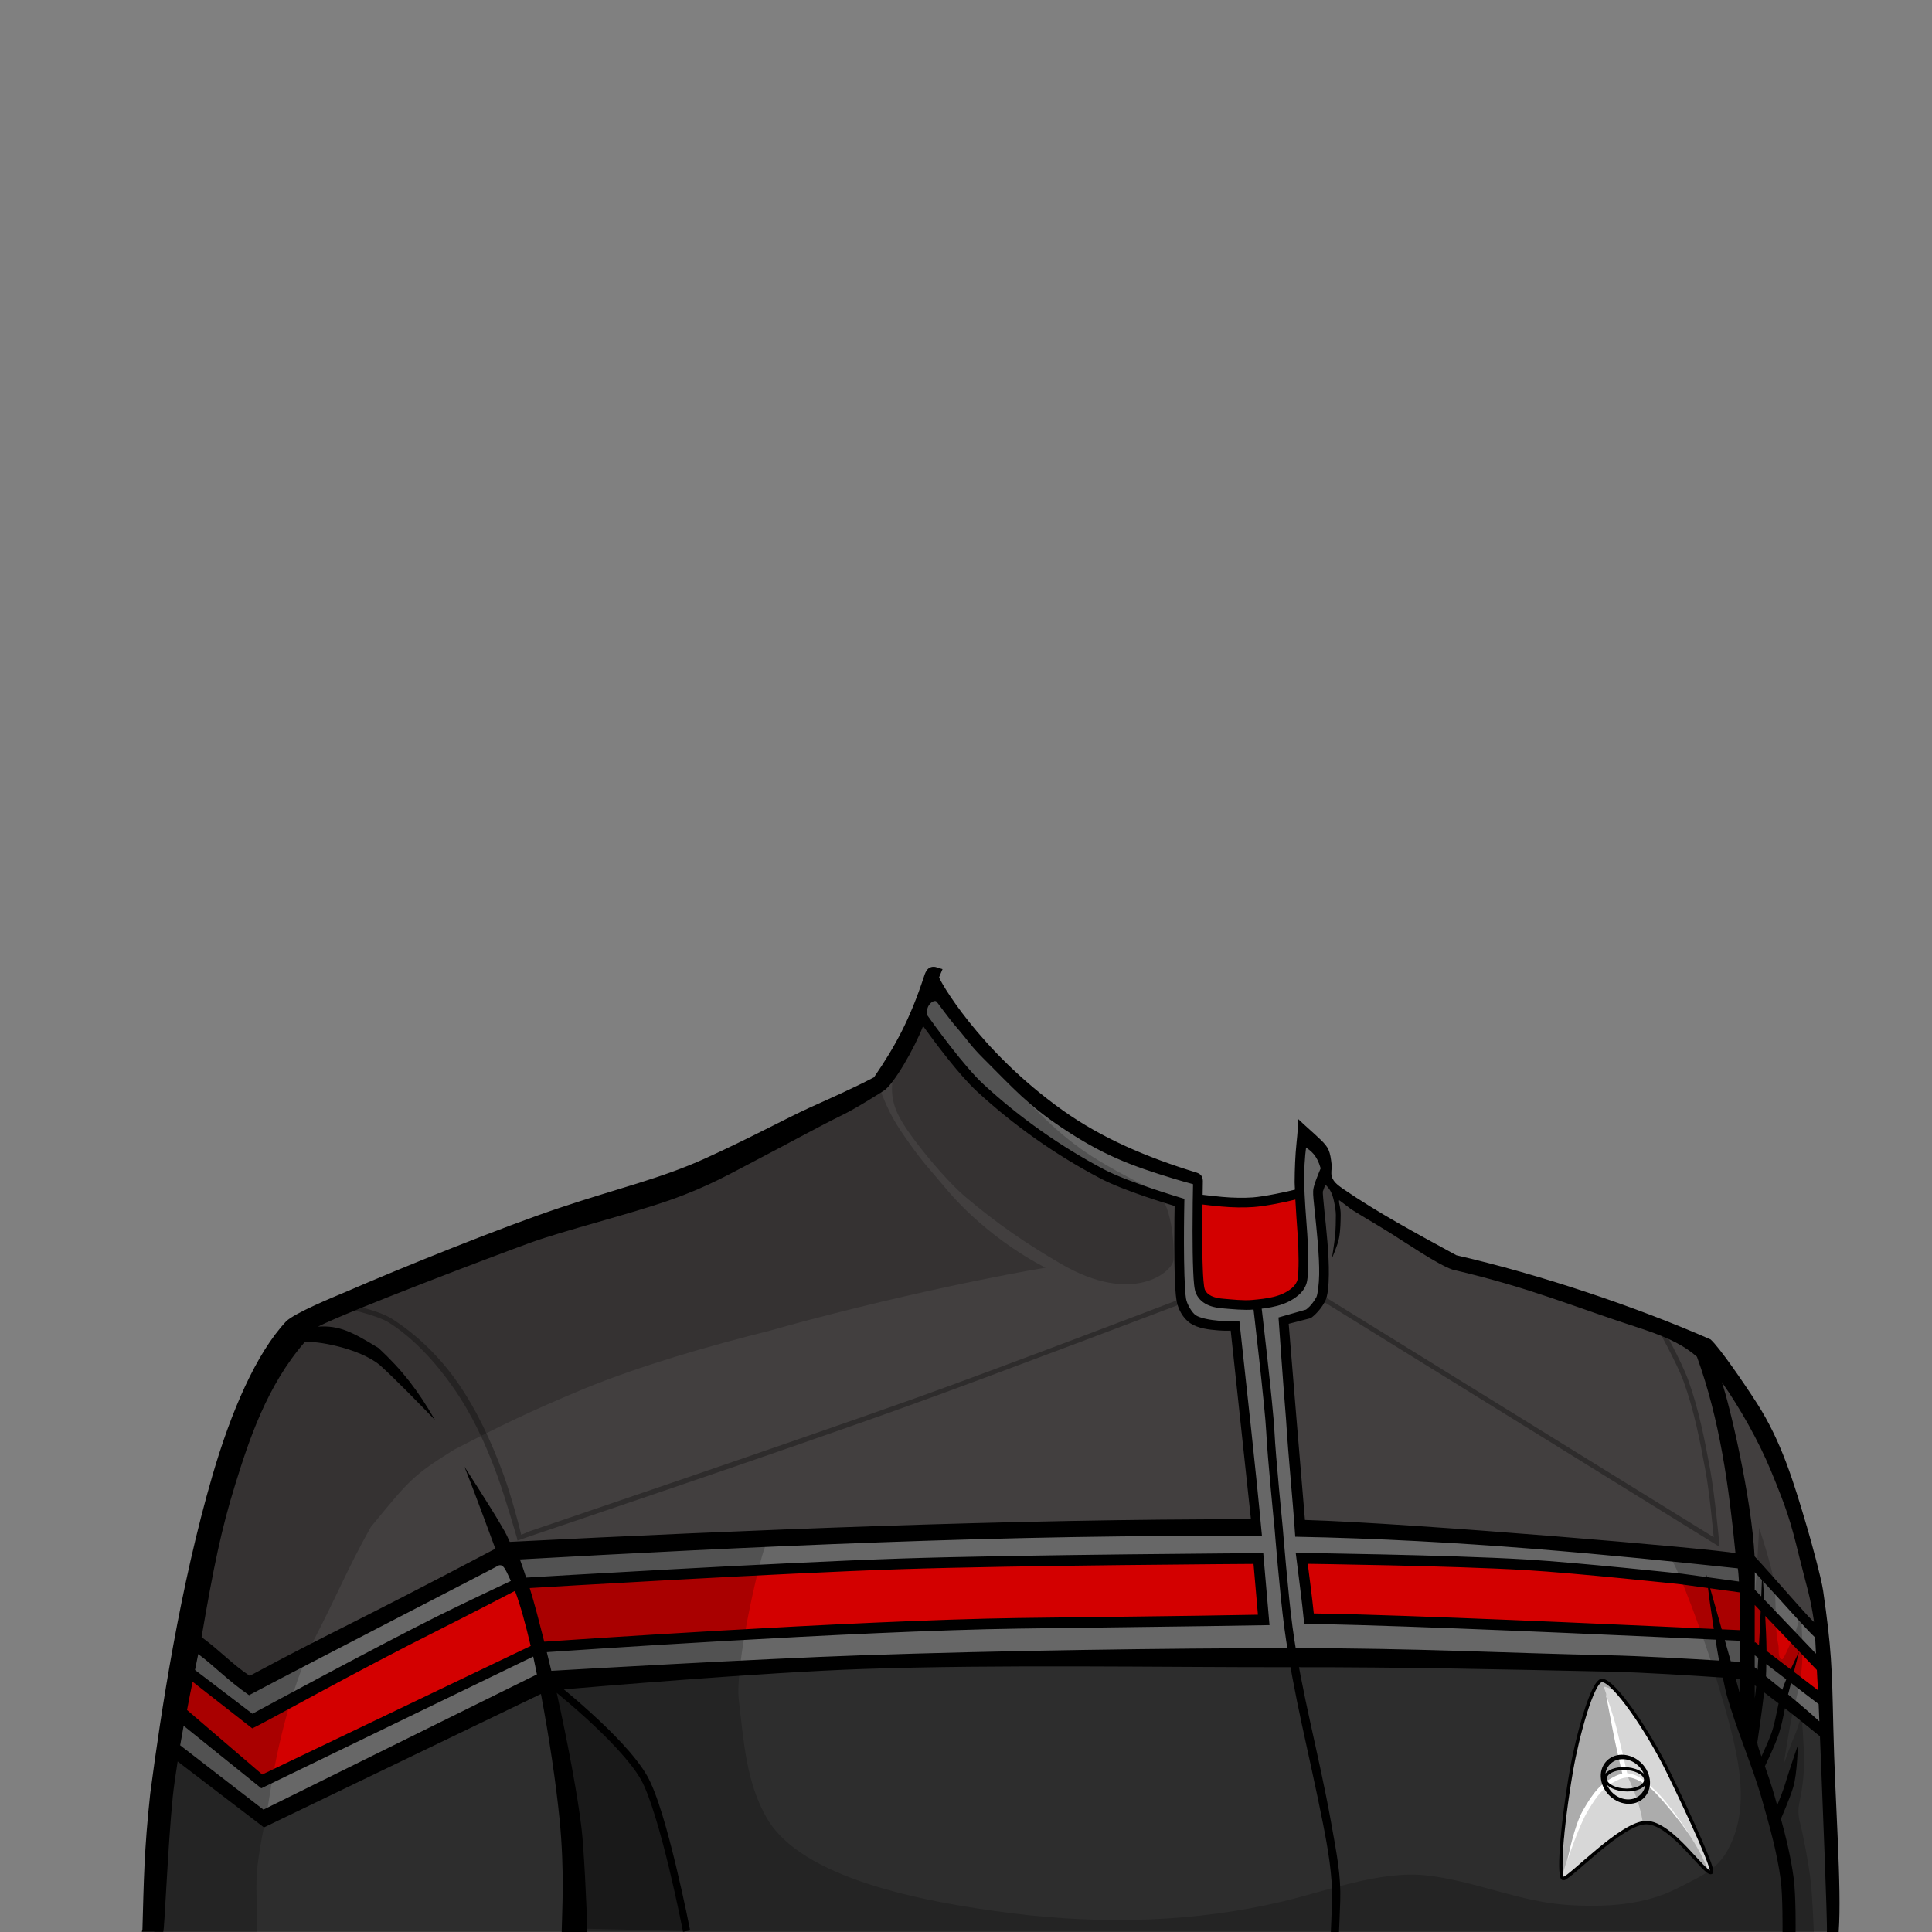 <?xml version="1.0" encoding="UTF-8" standalone="no"?>
<!-- Created with Inkscape (http://www.inkscape.org/) -->

<svg
   version="1.1"
   id="svg282014"
   width="400"
   height="400"
   viewBox="0 0 400 400"
   sodipodi:docname="stoAverageFemale.svg"
   inkscape:version="1.4 (e7c3feb1, 2024-10-09)"
   xml:space="preserve"
   xmlns:inkscape="http://www.inkscape.org/namespaces/inkscape"
   xmlns:sodipodi="http://sodipodi.sourceforge.net/DTD/sodipodi-0.dtd"
   xmlns="http://www.w3.org/2000/svg"
   xmlns:svg="http://www.w3.org/2000/svg"><rect x="0" y="0" width="400" height="400" fill="#808080" stroke="none"/><defs
     id="defs282018" /><sodipodi:namedview
     id="namedview282016"
     pagecolor="#ffffff"
     bordercolor="#666666"
     borderopacity="1.0"
     inkscape:showpageshadow="2"
     inkscape:pageopacity="0.0"
     inkscape:pagecheckerboard="0"
     inkscape:deskcolor="#d1d1d1"
     showgrid="false"
     inkscape:zoom="2.7225"
     inkscape:cx="202.20386"
     inkscape:cy="194.12305"
     inkscape:window-width="2208"
     inkscape:window-height="1308"
     inkscape:window-x="2126"
     inkscape:window-y="25"
     inkscape:window-maximized="0"
     inkscape:current-layer="layer6"><inkscape:page
       x="0"
       y="0"
       id="page282020"
       width="400"
       height="400"
       margin="0"
       bleed="0" /></sodipodi:namedview><g
     id="g282022"
     inkscape:groupmode="layer"
     inkscape:label="Uniform"
     style="display:inline;opacity:1"
     sodipodi:insensitive="true"><path
       id="path283350"
       style="fill:#423f3f;fill-opacity:1;fill-rule:nonzero;stroke:none;stroke-width:1.333"
       d="m 193.08,202.945 c -2.519,5.318 -2.82,5.74 -5.076,9.838 -3.009,4.719 -4.232,7.953 -6.191,11.68 -14.347,6.449 -26.456,10.668 -50.148,24.252 -16.347,4.407 -36.792,9.015 -54.479,19.418 -3.369,1.981 -12.235,6.1 -15.736,8.227 -9.937,13.3 -9.372,20.97 -15.105,36.717 -4.528,14.939 -5.945,19.199 -8.343,30.415 2.923,0.34 8.623,14.8 11.496,14.172 19.407,-12.547 33.123,-21.853 57.397,-34.419 17.877,-0.783 160.139,-2.876 164.402,-2.721 30.162,1.097 61.42,2.954 91.858,5.137 0,0 7.225,6.857 14.671,14.892 -0.749,-4.799 -1.478,-8.2 -2.12,-11.55 -0.807,-4.206 -2.241,-6.78 -3.459,-10.887 -6.204,-24.605 -13.732,-35.418 -33.147,-46.13 -12.891,-3.905 -24.586,-9.436 -36.992,-10.875 -5.248,-0.674 -12.254,-7.053 -15.815,-9.174 -6.38,-3.801 -8.825,-6.176 -11.241,-8.269 L 274.988,240.666 270.709,235 l -2.257,7.885 c 0.068,1.622 0.129,4.028 -0.439,4.177 -0.867,0.228 -7.286,2.029 -8.246,2.062 -1.341,0.046 -9.343,-0.734 -11.05,-0.928 -2.233,-0.376 1.399,-3.398 -0.373,-4.018 -9.597,-3.353 -21.28,-8.06 -28.417,-13.301 -7.434,-5.459 -23.211,-21.626 -26.848,-27.932 z"
       sodipodi:nodetypes="csccccccccsccscccsccccsscsccc" /><path
       d="m 380.045,399.967 c -0.313,-6.089 -1.452,-8.003 -1.817,-18.532 -0.199,-5.736 1.356,-40.308 -0.845,-42.32 -2.215,-1.179 -11.488,-14.431 -13.993,-14.682 -25.562,-2.564 -62.783,-6.038 -93.811,-6.76 -75.853,-1.569 -163.343,4.087 -163.343,4.087 -24.379,11.174 -33.621,17.317 -56.475,28.741 -4.559,-3.095 -10.708,-10.026 -10.677,-9.977 0,0 -7.375,55.619 -7.195,58.71 0.015,0.247 0.033,0.489 0.052,0.733 z"
       style="fill:#2d2d2d;fill-opacity:1;fill-rule:nonzero;stroke:none;stroke-width:1.333"
       id="path283402"
       sodipodi:nodetypes="cscsccccccc" /><path
       id="path18"
       style="fill:#d30000;fill-opacity:1;stroke:none;stroke-width:1px;stroke-linecap:butt;stroke-linejoin:miter;stroke-opacity:1"
       d="m 268.818,246.871 -10.391,1.947 -10.777,-1.039 0.129,10.52 0.52,9.221 2.857,1.947 8.701,0.52 6.104,-1.818 3.766,-3.506 -0.131,-6.754 z m 1.889,75.26 -11.02,0.367 -76.768,1.102 -75.666,4.041 -25.711,12.121 -31.221,16.529 c 0,0 -7.714,-6.612 -11.02,-10.652 l -3.307,9.549 17.998,13.225 57.668,-26.814 48.484,-3.674 99.908,-2.57 11.387,-1.102 89.256,4.408 17.631,13.957 -1.102,-7.713 -15.795,-15.428 -35.996,-5.143 z" /><path
       style="fill:#676767;fill-opacity:1;stroke:none;stroke-width:1px;stroke-linecap:butt;stroke-linejoin:miter;stroke-opacity:1"
       d="m 38.567,339.027 13.075,10.352 52.306,-28.35 155.372,-5.142 -3.306,-41.506 -8.448,-1.469 -2.774,-2.925 -0.519,-21.168 -15.973,-5.844 -14.545,-8.441 -15.713,-13.895 -7.792,-10.389 1.948,-5.844 2.078,0.649 6.493,9.09 11.168,11.298 16.623,11.428 12.986,5.454 6.104,1.558 0.39,18.96 0.649,4.805 4.156,2.467 h 7.532 l 5.844,-1.429 2.597,-2.338 1.039,-3.117 -0.909,-19.22 0.649,-9.35 4.026,4.415 0.779,4.156 -1.428,3.376 1.299,14.804 -0.909,8.181 -2.857,2.338 -4.935,1.299 3.896,42.855 15.843,1.039 41.167,2.597 34.284,3.376 8.441,7.013 7.662,8.961 0.649,6.623 -7.792,-7.532 -8.701,-9.09 -36.881,-4.675 -42.595,-1.169 -12.467,-0.649 2.078,12.467 33.765,1.169 48.439,1.818 7.922,0.779 8.311,7.402 7.792,5.844 0.519,6.493 -12.856,-9.74 -4.026,-3.376 -46.491,-2.208 -47.14,-1.169 -65.321,1.039 -70.516,2.467 -18.83,1.169 -58.439,29.089 -19.609,-15.713 1.558,-6.104 17.532,14.285 57.01,-27.012 80.775,-4.545 67.139,-1.169 2.857,-0.26 -0.909,-12.856 -49.088,1.039 -103.761,4.285 -57.01,28.57 -12.986,-11.168 z"
       id="path19"
       sodipodi:nodetypes="ccccccccccccccccccccccccccccccccccccccccccccccccccccccccccccccccccccccccccc" /><path
       id="path283446"
       style="fill:#000000;fill-opacity:1;fill-rule:nonzero;stroke:none;stroke-width:1.333"
       d="m 193.4,200.156 c -1.244,-0.044 -1.724,0.858 -2.076,1.959 -2.904,8.854 -5.94,14.464 -10.375,20.928 -4.34,2.282 -8.905,4.278 -13.404,6.32 -4.706,2.145 -12.463,6.362 -21.596,10.502 -9.133,4.14 -17.978,6.151 -29.99,10.172 -12.012,4.02 -32.684,12.364 -44.561,17.516 -2.261,0.94 -10.333,4.261 -12.146,6.012 -6.215,6.631 -11.41,18.661 -15.287,31.982 -6.633,22.786 -10.561,48.335 -12.857,65.756 -1.287,11.808 -1.338,18.413 -1.617,28.141 -0.031,0.175 -0.076,0.349 -0.127,0.523 h 4.428 c 0.255,-0.115 0.963,-17.979 1.977,-27.945 0.223,-2.192 0.613,-4.768 1.01,-7.33 l 17.873,13.656 57.342,-27.631 c 1.717,9.012 3.131,18.624 3.85,25.865 1.101,11.105 0.508,19.093 0.447,23.418 h 5.318 c -0.184,-6.267 -0.702,-17.099 -1.201,-21.42 -0.71,-6.15 -2.695,-17.079 -5.145,-28.094 1.485,1.219 3.659,3.048 6.121,5.291 4.273,3.894 9.112,8.812 11.299,12.639 1.877,3.284 4.133,11.268 5.832,18.316 1.699,7.049 2.898,13.227 2.898,13.227 l 1.473,-0.285 c 0,0 -1.206,-6.207 -2.914,-13.293 -1.708,-7.086 -3.86,-14.989 -5.986,-18.709 -2.38,-4.164 -7.273,-9.069 -11.592,-13.004 -2.158,-1.966 -4.174,-3.682 -5.65,-4.906 5.44,-0.46 40.998,-3.504 61.863,-4.213 28.632,-0.973 60.879,-0.34 89.531,-0.373 22.135,-0.025 42.733,0.435 65.08,0.918 7.127,0.154 17.873,0.857 23.479,1.236 0.264,1.194 0.511,2.561 0.789,3.553 2.11,7.525 5.301,14.575 7.363,21.832 1.558,5.484 3.099,10.945 3.834,16.469 0.438,3.287 0.377,10.816 0.377,10.816 h 2.699 c 0,0 0.107,-7.371 -0.398,-11.172 -0.563,-4.233 -1.567,-8.359 -2.676,-12.42 l 0.096,0.041 c 0,0 1.8,-4.126 2.49,-6.43 0.862,-2.878 0.945,-8.652 0.945,-8.652 0,0 -1.889,5.53 -2.67,8.137 -0.34,1.135 -1.033,2.89 -1.598,4.268 -0.169,-0.598 -0.335,-1.2 -0.504,-1.795 -0.607,-2.137 -1.306,-4.231 -2.033,-6.309 0.359,-0.737 2.127,-4.405 2.869,-6.648 0.592,-1.79 0.921,-3.584 1.275,-5.34 2.418,1.888 4.819,3.813 7.248,5.809 0.095,2.362 0.252,6.022 0.271,6.646 0.078,2.493 1.311,31.903 1.168,33.865 h 2.441 c 0.663,-9.297 -0.769,-26.793 -1.113,-42.463 -0.273,-12.415 -0.378,-16.22 -2.104,-28.182 -0.388,-2.688 -2.535,-10.453 -3.305,-13.055 -2.724,-9.221 -5.266,-17.794 -10.432,-25.816 -2.759,-4.286 -7.757,-11.554 -9.578,-13.174 -15.434,-6.774 -35.271,-13.443 -52.613,-17.422 -8.473,-4.616 -16.198,-8.772 -23.48,-13.757 -1.02,-0.698 -2.38,-1.635 -2.414,-3.173 -0.02,-0.898 0.125,-1.196 0.078,-1.632 -0.33,-3.077 -0.616,-3.739 -2.346,-5.407 -1.573,-1.517 -3.089,-2.778 -4.662,-4.295 0.062,1.573 -0.087,3.102 -0.275,4.916 -0.283,2.727 -0.382,5.472 -0.398,8.213 0.003,0.48 0.049,1.042 0.065,1.547 -1.365,0.363 -6.285,1.437 -8.748,1.609 -1.761,0.124 -4.077,0.1 -6.293,-0.104 -1.881,-0.172 -3.299,-0.351 -4.07,-0.441 0.019,-0.999 0.047,-2.736 0.043,-2.861 -0.028,-0.868 -0.359,-1.427 -1.287,-1.727 -10.376,-3.18 -19.645,-7.155 -27.656,-12.849 -17.615,-12.522 -25.787,-27.313 -25.656,-27.611 l 0.703,-1.67 c -0.881,-0.226 -1.364,-0.476 -1.74,-0.49 z m 0.453,7.174 c 0.23,0.186 2.546,3.486 4.229,5.41 2.126,2.431 2.805,3.68 5.273,6.146 6.699,6.696 9.432,9.84 16.305,14.461 8.567,5.759 14.373,7.963 23.57,10.752 1.007,0.305 2.614,0.753 3.777,1.07 -0.036,1.695 -0.105,5.212 -0.104,9.703 6.4e-4,2.89 0.033,5.859 0.137,8.277 0.098,2.291 0.219,3.821 0.582,4.646 1.162,2.644 4.269,2.982 5.404,3.076 2.209,0.184 4.627,0.428 6.426,0.26 3.405,-0.319 6.735,-0.74 9.375,-2.979 0.858,-0.728 1.583,-1.743 1.799,-2.963 0.365,-2.062 0.288,-6.168 0.029,-9.762 -0.259,-3.594 -0.598,-7.523 -0.615,-10.686 -0.085,-2.213 0.122,-5.377 0.371,-7.166 0.971,0.735 2.209,1.476 3.02,4.316 -0.1,0.232 -0.37,0.855 -0.693,1.703 -0.391,1.025 -0.817,2.063 -0.861,3.023 -0.038,0.82 0.117,2.167 0.312,4.047 0.195,1.88 0.444,4.19 0.637,6.527 0.192,2.337 0.327,4.703 0.297,6.664 -0.031,1.961 -0.309,4.213 -0.588,4.719 -0.981,1.779 -2.066,2.514 -2.145,2.566 l -5.693,1.625 0.059,0.736 c 0,0 0.942,13.567 1.514,20.467 0.487,7.993 1.347,15.948 1.898,24.191 34.547,0.648 65.237,3.759 91.627,6.549 0.11,0.607 0.172,1.724 0.244,2.729 l -6.615,-0.906 c -0.184,-0.651 0.003,0.008 -0.193,-0.686 0,0 0.085,0.63 0.09,0.672 l -5.17,-0.709 c 0,0 -21.441,-2.298 -32.199,-2.943 -15.872,-0.952 -47.684,-1.369 -47.684,-1.369 0.596,4.901 1.287,9.791 1.758,14.707 3.275,0.052 6.811,0.116 11.301,0.246 24.028,0.697 64.75,2.596 73.857,3.023 0.242,1.474 0.459,2.886 0.73,4.332 -6.267,-0.379 -16.314,-0.96 -23.107,-1.107 -22.311,-0.483 -39.307,-1.469 -65.113,-1.469 -25.806,3.5e-4 -60.374,0.497 -89.035,1.471 -21.898,0.744 -62.065,3.084 -64.506,3.227 -0.309,-1.316 -0.623,-2.577 -0.941,-3.867 2.186,-0.152 63.403,-4.385 97.641,-4.875 17.328,-0.257 34.595,-0.411 51.986,-0.721 l -1.293,-14.908 c 0,0 -50.125,0.299 -75.172,1.125 -25.615,0.845 -74.162,3.745 -77.438,3.941 -0.434,-1.303 -0.872,-2.666 -1.295,-3.76 45.144,-2.518 103.194,-5.355 153.645,-4.783 -1.38,-14.881 -3.091,-29.736 -4.684,-44.598 l -0.934,0.037 c 0,0 -1.504,0.06 -3.303,-0.074 -1.799,-0.135 -3.901,-0.547 -4.783,-1.129 -0.806,-0.531 -1.855,-2.349 -2.027,-3.434 -0.311,-1.958 -0.424,-7.047 -0.43,-11.516 -0.005,-4.468 0.076,-8.398 0.076,-8.398 l 0.016,-0.764 -0.732,-0.217 c 0,0 -10.943,-3.27 -15.709,-5.771 -9.091,-4.771 -17.633,-10.784 -25.174,-17.748 -3.995,-3.69 -10.063,-12.088 -11.693,-14.377 0.006,-0.407 -0.056,-1.259 0.395,-1.943 0.548,-0.833 1.281,-1.038 1.551,-0.82 z m -2.738,5.098 c 2.465,3.419 7.452,10.116 11.129,13.512 7.673,7.086 16.355,13.198 25.602,18.051 4.917,2.581 14.191,5.344 15.35,5.688 -0.012,0.613 -0.075,3.598 -0.07,7.693 0.005,4.494 0.076,9.45 0.453,11.826 0.278,1.753 1.309,3.741 2.902,4.791 1.571,1.036 3.808,1.309 5.734,1.453 1.413,0.106 2.031,0.068 2.592,0.057 l 4.186,39.051 c -48.915,-0.086 -105.333,2.253 -153.453,4.674 -0.942,-2.139 -1.155,-2.322 -2.115,-3.988 -1.67,-2.898 -7.262,-11.574 -7.262,-11.574 1.934,4.857 6.393,16.98 6.393,16.98 -30.671,16.184 -33.16,16.807 -50.854,26.32 -3.554,-2.343 -5.972,-5.077 -9.971,-8.021 2.508,-14.622 4.076,-22.289 6.975,-31.619 2.814,-9.056 6.509,-20.394 14.393,-29.463 2.25,-0.307 11.169,1.182 15.539,4.766 3.13,2.811 8.891,8.718 11.43,11.385 -3.599,-6.234 -6.748,-10.299 -11.697,-14.916 -5.483,-3.356 -8.158,-4.726 -12.547,-4.426 6.41,-3.263 36.848,-14.786 43.904,-17.35 7.056,-2.563 20.619,-5.918 28.881,-8.82 8.261,-2.902 12.887,-5.681 18.285,-8.475 5.398,-2.794 13.022,-6.999 17.656,-9.25 2.917,-1.417 8.385,-4.93 8.385,-4.93 2.051,-1.221 6.457,-8.909 8.181,-13.413 z m 83.25,32.796 c 1.101,1.03 1.483,1.981 1.799,3.379 0.216,1 0.423,2.217 0.412,2.949 -0.017,1.097 0.002,2.909 -0.195,4.658 -0.166,1.472 -0.619,4.297 -0.619,4.297 0,0 1.219,-2.744 1.484,-4.232 0.302,-1.693 0.309,-3.42 0.328,-4.707 0.014,-0.921 -0.117,-1.597 -0.34,-2.627 -0.044,-0.205 0.047,-0.294 0.005,-0.478 l 1.947,1.466 c 0.401,0.472 5.298,3.252 8.611,5.324 3.322,2.078 9.896,6.57 12.9,7.598 16.651,3.904 24.565,7.543 39.643,12.402 5.466,1.849 8.434,3.414 10.996,5.65 4.761,13.17 6.59,26.735 7.977,40.67 -4.082,-0.891 -66.441,-6.207 -89.137,-6.883 -0.086,-1.017 -1.158,-13.769 -1.729,-20.652 -0.551,-6.651 -1.562,-19.037 -1.637,-19.959 l 4.547,-1.168 0.086,-0.057 c 0,0 1.61,-1.08 2.842,-3.312 0.681,-1.235 0.804,-3.576 0.836,-5.652 0.032,-2.076 -0.106,-4.489 -0.301,-6.859 -0.195,-2.371 -0.446,-4.697 -0.641,-6.57 -0.195,-1.873 -0.321,-3.396 -0.305,-3.748 0.004,-0.091 0.76,-2.015 0.555,-1.586 z m -6.176,3.129 c 0.127,2.393 0.301,4.86 0.471,7.221 0.257,3.572 0.268,7.734 -0.004,9.27 -0.108,0.61 -0.563,1.311 -1.123,1.785 -2.275,1.929 -5.255,2.23 -8.266,2.512 -1.851,0.173 -4.177,-0.102 -6.074,-0.26 -2.944,-0.245 -3.53,-1.412 -3.74,-1.889 -0.257,-0.586 -0.38,-3.124 -0.414,-3.928 -0.101,-2.368 -0.134,-5.317 -0.135,-8.191 -4.9e-4,-2.822 0.021,-3.475 0.064,-5.496 0.778,0.093 2.135,0.257 3.914,0.42 2.261,0.207 4.613,0.248 6.615,0.107 2.548,-0.179 6.813,-1.052 8.691,-1.551 z m 88.299,37.807 c 3.675,5.224 7.638,12.205 10.174,18.363 3.24,7.87 3.977,10.096 5.893,17.92 1.459,5.96 2.225,7.849 3.021,13.305 0.086,0.592 -8.726,-9.704 -12.307,-13.535 -0.633,-12.234 -5.223,-31.601 -6.781,-36.053 z m -85.729,37.611 c 0,0 30.061,0.395 45.061,1.295 10.719,0.643 32.08,2.932 32.08,2.932 l 5.723,0.783 c 0.229,1.866 0.512,4.08 1.193,8.477 -9.65,-0.453 -49.56,-2.311 -73.426,-3.004 -3.114,-0.09 -6.247,-0.155 -9.387,-0.209 -0.359,-3.475 -0.82,-6.892 -1.244,-10.273 z m -11.229,0.018 0.91,10.518 c -15.23,0.301 -34.506,0.466 -49.621,0.682 -34.562,0.495 -96.563,4.795 -98.137,4.904 -1.001,-3.942 -1.991,-7.827 -3.012,-11.104 3.568,-0.213 51.401,-3.069 76.773,-3.906 24.351,-0.803 73.086,-1.094 73.086,-1.094 z m -155.95,0.274 c 0.788,-0.025 1.315,1.405 2.186,3.253 -1.215,0.573 -10.266,4.835 -15.373,7.389 -13.273,6.636 -37.277,19.651 -38.135,20.106 l -11.885,-9.061 c 0.172,-0.81 0.668,-3.291 0.668,-3.291 3.226,2.368 5.993,5.358 10.527,8.516 10.748,-5.743 48.805,-25.293 51.657,-26.858 0.139,-0.077 0.211,-0.049 0.354,-0.053 z m 259.727,1.442 c 0.319,0.317 1.054,1.157 1.482,1.611 -0.018,0.489 -0.095,2.327 -0.137,3.404 l -1.35,-1.412 c -9e-5,-1.111 0.047,-3.328 0.004,-3.604 z m 1.703,1.852 c 3.358,3.582 8.911,9.94 10.795,11.666 0.032,0.187 0.126,2.552 0.178,3.357 l -10.732,-11.232 c -0.086,-1.239 -0.175,-2.982 -0.24,-3.791 z m -10.936,1.486 6.111,0.838 c 0.089,2.247 0.106,4.937 0.109,7.824 -0.133,-0.006 -3.293,-0.149 -3.826,-0.174 -0.591,-2.104 -0.588,-2.091 -2.395,-8.488 z M 106.623,329.375 c 1.09,2.884 2.189,6.883 3.248,11.398 L 54.299,367.393 38.725,354.037 c 0.579,-3.074 0.733,-3.794 1.156,-5.848 l 12.342,9.65 c 2.37,-1.024 20.731,-11.435 39.416,-20.777 5.016,-2.508 13.709,-7.034 14.984,-7.688 z m 256.678,2.914 1.23,1.289 c -0.099,2.399 -0.213,4.321 -0.352,7.02 l -0.793,-0.607 -0.09,0.117 c 0.02,-3.155 -0.026,-5.311 0.004,-7.818 z m 2.168,2.27 10.695,11.193 c 0.08,1.559 0.134,2.251 0.223,4.189 l -4.977,-3.811 c 0.413,-1.652 1.064,-4.137 1.064,-4.137 0,0 -0.828,1.635 -1.738,3.621 l -4.996,-3.824 c -0.026,-2.515 -0.137,-4.795 -0.271,-7.232 z m -8.369,5.004 c 0.382,0.018 3.075,0.14 3.178,0.145 -0.006,1.47 -0.021,2.876 -0.041,4.359 -0.26,-0.016 -1.403,-0.083 -1.898,-0.113 -0.107,-0.379 -1.028,-3.642 -1.238,-4.391 z m 6.195,3.129 0.74,0.566 c -0.046,0.803 -0.083,1.693 -0.131,2.424 -0.205,-0.167 -0.404,-0.328 -0.609,-0.496 -0.005,-0.841 -8.4e-4,-1.637 0,-2.494 z m -252.898,0.277 c 0.264,1.185 0.507,2.466 0.762,3.703 L 54.541,374.664 37.303,361.344 c 0.234,-1.383 0.474,-2.693 0.719,-4.039 l 16.078,12.943 z m 255.295,1.557 4.133,3.162 c -0.325,0.771 -0.571,1.458 -0.812,2.152 -1.117,-0.908 -2.253,-1.839 -3.385,-2.756 0.052,-0.754 0.046,-1.692 0.065,-2.559 z m -6.352,2.979 c 0.152,0.011 0.767,0.05 0.865,0.057 -0.014,0.732 -0.004,1.506 -0.019,2.213 -0.006,0.265 0.02,0.53 0.019,0.795 -0.113,-0.395 -0.792,-2.808 -0.865,-3.064 z m 11.475,0.941 5.717,4.377 c 0.069,1.597 0.084,2.069 0.146,3.564 -2.108,-1.913 -4.263,-3.764 -6.471,-5.574 0.234,-0.838 0.336,-1.319 0.607,-2.367 z m -7.521,0.467 c 0.102,0.077 0.201,0.154 0.303,0.23 -0.094,0.829 -0.158,1.57 -0.281,2.473 -0.003,-0.852 -0.008,-1.881 -0.021,-2.463 -0.002,-0.075 0.002,-0.165 0,-0.24 z m 1.949,1.482 c 0.999,0.758 2.012,1.516 2.998,2.279 -0.442,2.022 -0.776,4.029 -1.387,5.875 -0.462,1.397 -1.455,3.595 -2.162,5.115 -0.42,-1.167 -0.83,-2.337 -0.859,-2.885 0,0 0.873,-5.743 1.41,-10.385 z"
       sodipodi:nodetypes="scccssccsccccscccsccscsssccssscsssccssccsccscscscsccsccsscsccsscscsccsscscscccssssscsssssssccccsssssscccccccccccscccccssscccccscccccsssccccsscsscssccssscccsccccscccccssssscccsscsssccsccsccscccsssscccssscsssccssccssscccscccccccccccccscscccccsccccccccccccccccccccccccccccccccccccccccccccccccccccccccccccccccccccccccscccsccccccscccsccc" /><path
       d="m 31.482,395.287 c 0.447,2.493 1.181,2.085 1.541,4.679 h 20.167 c 0.196,-3.433 -0.168,-7.001 -0.091,-10.296 0.143,-6.028 1.81,-11.881 2.718,-17.836 1.664,-10.893 4.391,-21.539 8.717,-31.409 5.683,-10.92 7.045,-14.963 12.228,-24.254 8.062,-9.835 8.681,-10.664 17.277,-16.047 9.831,-5.058 15.434,-7.808 26.709,-12.521 12.061,-4.937 26.019,-8.937 38.759,-12.128 2.827,-0.805 5.532,-1.547 8.117,-2.227 28.435,-7.481 48.86,-10.788 48.86,-10.788 0,0 -11.603,-5.516 -20.873,-16.653 -3.089,-3.713 -4.365,-4.907 -7.254,-8.997 -2.889,-4.09 -4.182,-5.971 -6.469,-12.063 -6.753,2.548 -27.672,10.773 -49.26,23.068 -18.7,5.866 -35.846,11.498 -55.442,20.318 -6.939,2.888 -12.359,4.733 -15.263,7.34 -9.816,11.622 -13.676,21.857 -18.572,40.358 -3.949,17.256 -7.765,34.886 -9.352,49.719 -1.108,6.505 -0.996,8.399 -2.472,17.393 0.118,5.331 -0.86,8.655 -0.284,11.866"
       style="opacity:0.2;fill:#000000;fill-opacity:1;fill-rule:nonzero;stroke:none;stroke-width:1.333"
       id="path283392"
       sodipodi:nodetypes="cccccccccccccscccccccc" /><path
       id="path166529"
       style="opacity:0.2;fill:#000000;fill-opacity:1;fill-rule:nonzero;stroke:none;stroke-width:1.273"
       d="m 364.209,316.293 c 0,0 -0.518,11.305 -1.404,19.604 l -0.109,-11.307 -17.223,-2.746 c 2.268,3.143 7.703,18.548 9.252,23.67 4.407,14.57 7.969,25.92 3.922,35.574 -2.434,5.807 -5.634,6.926 -11.436,9.893 -6.761,3.457 -14.765,3.912 -22.5,3.432 -10.155,-0.631 -19.593,-5.099 -29.531,-6.143 -9.447,-0.993 -20.418,3.22 -29.51,5.385 -18.112,4.311 -37.144,4.821 -55.828,2.508 -19.645,-2.432 -43.927,-7.426 -51.049,-19.688 -4.367,-7.518 -4.813,-16.151 -5.838,-24.557 -0.783,-7.178 4.182,-28.68 5.477,-31.762 l -50.992,2.244 5.027,21.881 c 3.809,20.161 6.296,36.34 7.023,55.709 L 370.152,400 c 0.087,0 0.173,-0.135 0.258,-0.262 V 400 h 5.115 c 0,0 -0.259,-7.755 -0.73,-11.324 -0.417,-3.156 -1.324,-8.131 -2.195,-11.609 -0.351,-1.4 -0.258,-2.79 -0.127,-3.43 0.597,-2.905 1.005,-5.56 1.035,-8.525 0.037,-3.695 -0.518,-10.072 -0.518,-10.072 0,0 -0.794,2.901 -1.42,4.262 -0.629,1.368 -2.26,5.941 -2.26,5.941 0,0 1.147,-7.627 1.744,-10.074 0.893,-3.659 1.831,-7.091 2.066,-10.85 0.229,-3.658 -0.26,-10.461 -0.26,-10.461 0,0 -0.789,3.453 -1.549,5.037 -0.63,1.313 -2.023,4.692 -2.326,4.65 -0.973,-0.133 -0.641,-2.216 -0.773,-2.842 -0.958,-4.519 -0.233,-9.271 -1.033,-13.82 -0.635,-3.611 -2.971,-10.59 -2.971,-10.59 z"
       sodipodi:nodetypes="ccccssccccsscccccccccsssscscsscssssc" /><path
       style="fill:#000000;fill-opacity:0.3"
       d="m 274.246,268.456 -0.551,0.836 82.334,50.968 -0.098,-1.037 c 0,0 -0.924,-9.893 -1.832,-14.838 -1.155,-6.292 -2.385,-12.652 -4.588,-18.711 -1.451,-3.991 -5.514,-11.215 -5.514,-11.215 l -0.873,0.488 c 0,0 4.068,7.28 5.445,11.068 2.167,5.96 3.391,12.263 4.545,18.549 0.823,4.483 1.57,12.443 1.689,13.693 z m -30.132,0.593 c 0,0 -37.132,14.213 -55.244,20.662 -26.939,9.592 -79.165,27.297 -79.186,27.304 l -1.771,0.747 c -0.159,-0.838 -1.988,-7.898 -3.7,-12.547 -2.455,-6.667 -5.463,-13.258 -9.557,-19.109 -3.515,-5.025 -8.296,-9.779 -13.573,-13.101 -1.539,-0.969 -3.972,-1.735 -6.053,-2.291 -2.081,-0.556 -3.801,-0.883 -3.801,-0.883 l -0.188,0.982 c 0,0 1.688,0.322 3.73,0.867 2.043,0.545 4.449,1.333 5.777,2.17 5.074,3.195 9.698,8.292 13.194,13.289 4.023,5.75 6.726,11.619 9.164,18.238 1.717,4.663 4.128,13.08 4.128,13.08 l 0.096,0.512 2.843,-0.997 0.025,-0.008 c 0,0 52.512,-17.659 79.221,-27.316 18.027,-6.518 55.267,-20.674 55.267,-20.674 z"
       id="path9"
       sodipodi:nodetypes="ccccssccsscccsccssssccssssccccscc" /><path
       d="m 261.117,270.037 -1.688,0.199 c 0,0 2.51,21.381 2.734,26.24 0.24,5.201 1.734,20.092 1.734,20.092 0.002,0.031 1.097,13.724 2.026,20.553 1.891,13.901 5.063,25.62 7.977,40.373 1.016,5.145 2.035,10.97 1.883,16.053 C 275.721,395.667 275.537,400 275.537,400 h 1.689 c 0,0 0.188,-4.101 0.257,-6.402 0.159,-5.323 -0.67,-9.464 -1.889,-16.27 -2.627,-14.665 -6.107,-26.632 -7.985,-40.435 -0.911,-6.695 -2.018,-20.471 -2.018,-20.471 l -0.002,-0.012 v -0.012 c 0,0 -1.495,-14.977 -1.727,-20 -0.24,-5.202 -2.746,-26.361 -2.746,-26.361 z"
       id="path13"
       sodipodi:nodetypes="ccscsssccssscccscc"
       style="fill:#000000;fill-opacity:1" /><path
       d="m 199.854,247.785 c -2.937,-2.478 -7.282,-7.444 -10.226,-11.36 -5.692,-7.568 -7.294,-11.283 -0.419,-24.253 3.469,-6.544 4.743,-10.625 4.743,-10.625 l 0.671,4.267 c 7.968,12.639 11.924,16.158 20.268,24.382 7.411,7.304 11.635,10.007 24.009,16.27 3.869,1.958 4.276,12.053 4.06,14.43 -0.216,2.377 -8.333,9.494 -23.28,0.782 -7.333,-4.274 -13.16,-8.267 -19.827,-13.892 z"
       style="opacity:0.2;fill:#000000;fill-opacity:1;fill-rule:nonzero;stroke:none;stroke-width:1.333"
       id="path283456"
       sodipodi:nodetypes="sssccsssss" /><path
       style="fill:#000000;fill-opacity:0.3;stroke:none;stroke-width:1px;stroke-linecap:butt;stroke-linejoin:miter;stroke-opacity:1"
       d="m 118.825,399.265 23.508,0.551 -7.713,-29.936 -11.203,-13.59 -10.652,-8.632 5.877,28.65 z"
       id="path21" /><g
       id="g23"><path
         style="color:#000000;fill:#d7d7d7;stroke:#000000;stroke-width:0.704;stroke-dasharray:none;stroke-opacity:1"
         d="m 323.709,388.947 c -1.107,0.193 -0.519,-9.853 1.629,-22.327 1.221,-7.092 4.377,-18.68 6.337,-18.697 2.42,-0.021 9.63,10.512 13.806,19.106 4.691,9.656 9.567,20.355 8.82,20.65 -1.324,0.522 -8.183,-10.337 -13.472,-10.326 -5.053,0.011 -15.595,11.327 -17.12,11.593 z"
         id="path2"
         sodipodi:nodetypes="sssssss" /><path
         id="path1"
         style="fill:#ffffff;stroke-width:0.352"
         d="m 332.449,350.682 c 0,0 0.91,4.567 1.407,7.295 0.565,3.102 1.901,8.734 2.028,9.267 -0.972,0.132 -1.841,0.678 -2.622,1.124 -2.565,1.464 -4.165,4.081 -5.573,6.529 -1.812,3.152 -3.184,10.291 -3.184,10.291 0,0 2.29,-6.855 3.971,-9.779 1.399,-2.434 2.956,-4.923 5.305,-6.264 1.179,-0.673 2.602,-1.377 3.964,-1.072 1.496,0.335 3.235,1.489 4.586,2.705 2.811,2.529 7.554,9.187 7.554,9.187 0,0 -4.237,-6.609 -7.276,-9.344 -1.326,-1.193 -2.871,-2.885 -4.752,-3.306 -0.369,-0.083 -0.595,-0.164 -0.959,-0.169 -0.108,-0.454 -1.411,-6.158 -2.168,-9.205 -0.689,-2.776 -2.281,-7.258 -2.281,-7.258 z"
         sodipodi:nodetypes="cscsscsssscsscsc" /><path
         id="path5"
         style="fill:#000000;fill-opacity:0.2;stroke:none;stroke-width:0.352px;stroke-linecap:butt;stroke-linejoin:miter;stroke-opacity:1"
         d="m 331.745,347.922 -1.448,1.234 -3.486,10.27 c 0,0 -1.775,8.7 -2.319,13.145 -0.641,5.239 -1.111,15.902 -1.111,15.902 0,0 0.607,-1.963 1.322,-4.242 6.1e-4,-0.003 0.002,-0.009 0.003,-0.012 0.097,-0.453 0.205,-0.937 0.374,-1.643 0.321,-1.353 0.762,-3.023 1.306,-4.617 0.048,-0.141 0.096,-0.279 0.145,-0.417 0.062,-0.174 0.122,-0.348 0.187,-0.516 10e-4,-0.003 0.002,-0.006 0.003,-0.008 0.123,-0.325 0.251,-0.634 0.381,-0.932 0.07,-0.16 0.141,-0.317 0.213,-0.467 0.019,-0.04 0.038,-0.082 0.057,-0.122 0.103,-0.21 0.209,-0.413 0.316,-0.599 0.88,-1.53 1.835,-3.126 3.053,-4.465 0.244,-0.268 0.498,-0.526 0.765,-0.77 0.533,-0.489 1.114,-0.927 1.755,-1.293 0.781,-0.446 1.65,-0.992 2.622,-1.124 -0.127,-0.533 -1.463,-6.165 -2.028,-9.267 -0.249,-1.364 -0.6,-3.188 -0.89,-4.671 -0.29,-1.483 -0.517,-2.625 -0.517,-2.625 0,0 0.201,0.524 0.458,1.216 -0.277,-0.931 -0.568,-1.845 -0.819,-2.554 -0.21,-0.594 3.092,1.234 2.424,0.687 -0.852,-0.697 -2.766,-2.109 -2.766,-2.109 z m 5.537,20.086 -0.196,0.019 c 1.253,2.661 2.436,5.684 3.008,9.068 1.979,0.259 3.461,0.347 4.951,1.801 1.575,1.537 8.401,8.068 8.675,8.369 -1.748,-3.959 -3.752,-8.213 -11.389,-16.489 -0.338,-0.304 -0.7,-0.604 -1.077,-0.889 -0.188,-0.142 -0.379,-0.28 -0.573,-0.413 -0.194,-0.133 -0.391,-0.26 -0.588,-0.381 -0.395,-0.241 -0.795,-0.455 -1.189,-0.63 -0.394,-0.174 -0.784,-0.309 -1.158,-0.393 -0.078,-0.017 -0.156,-0.03 -0.234,-0.041 -0.076,-0.01 -0.153,-0.018 -0.229,-0.023 z"
         sodipodi:nodetypes="cccscccccccccccsssscssccssccccscccsssscc" /></g></g><g
     inkscape:groupmode="layer"
     id="layer4"
     inkscape:label="Command Insignia"
     style="display:none"
     sodipodi:insensitive="true"><path
       d="m 332.625,350.499 5.088,18.008 3.15,0.053 -1.905,2.249 1.775,4.116 -3.558,-2.876 -2.209,3.144 0.045,-4.31 -3.166,-2.126 3.24,-0.155 z"
       style="display:inline;fill:#000000;fill-opacity:1;fill-rule:nonzero;stroke:none;stroke-width:0.882"
       id="path2508"
       sodipodi:nodetypes="ccccccccccc" /></g><g
     inkscape:groupmode="layer"
     id="layer5"
     inkscape:label="Operations Insignia"
     style="display:none"
     sodipodi:insensitive="true"><path
       style="display:inline;fill:#000000;fill-opacity:1;stroke:none;stroke-width:0.725px;stroke-linecap:butt;stroke-linejoin:miter;stroke-opacity:1"
       d="m 335.064,367.168 1.517,2.034 2.915,-0.511 -0.494,-4.505 -3.453,-1.875 -3.796,2.51 1.445,5.483 c 0,0 3.28,1.238 4.515,1.518 1.235,0.28 2.843,0.427 2.843,0.427 l -0.026,-0.184 c 0,0 -3.663,-1.459 -4.918,-2.303 -1.255,-0.843 -1.987,-1.707 -2.214,-2.833 -0.227,-1.126 0.224,-2.356 0.946,-2.872 0.722,-0.516 1.578,-0.522 2.339,-0.164 0.761,0.358 1.33,0.898 1.558,1.627 0.228,0.729 0.329,1.392 -0.005,2.044 -0.334,0.652 -1.104,0.458 -1.648,0.139 -0.544,-0.318 -1.213,-1.111 -1.213,-1.111 z"
       id="path18493"
       sodipodi:nodetypes="ccccccczcczzzzzzzcc" /></g><g
     inkscape:groupmode="layer"
     id="layer6"
     inkscape:label="Science Insignia"><path
       id="path18248"
       style="color:#000000;display:inline;fill:#000000;stroke-width:0.688;stroke-miterlimit:40;-inkscape-stroke:none"
       d="m 335.805,363.298 c -2.785,0 -4.728,2.285 -4.334,5.087 0.394,2.802 2.978,5.085 5.764,5.085 2.785,0 4.728,-2.284 4.334,-5.085 -0.394,-2.802 -2.979,-5.087 -5.764,-5.087 z m 0.129,0.92 c 1.881,0 3.64,1.261 4.384,2.995 -0.269,-0.258 -0.605,-0.483 -0.98,-0.67 -0.869,-0.433 -1.985,-0.688 -3.175,-0.688 -1.19,0 -2.235,0.255 -2.981,0.688 -0.322,0.187 -0.594,0.412 -0.791,0.67 0.256,-1.734 1.662,-2.995 3.542,-2.995 z m 0.315,2.244 c 1.102,0 2.13,0.243 2.877,0.615 0.747,0.372 1.175,0.846 1.24,1.307 0.065,0.462 -0.231,0.934 -0.872,1.306 -0.642,0.372 -1.602,0.615 -2.704,0.615 -1.102,0 -2.13,-0.243 -2.877,-0.615 -0.747,-0.372 -1.175,-0.844 -1.24,-1.306 -0.065,-0.462 0.23,-0.935 0.872,-1.307 0.642,-0.372 1.602,-0.615 2.704,-0.615 z m -3.529,3.091 c 0.269,0.258 0.605,0.485 0.98,0.672 0.869,0.433 1.985,0.688 3.175,0.688 1.19,0 2.235,-0.255 2.981,-0.688 0.323,-0.187 0.594,-0.414 0.791,-0.672 -0.255,1.735 -1.661,2.996 -3.542,2.996 -1.882,0 -3.641,-1.261 -4.384,-2.996 z" /></g></svg>
